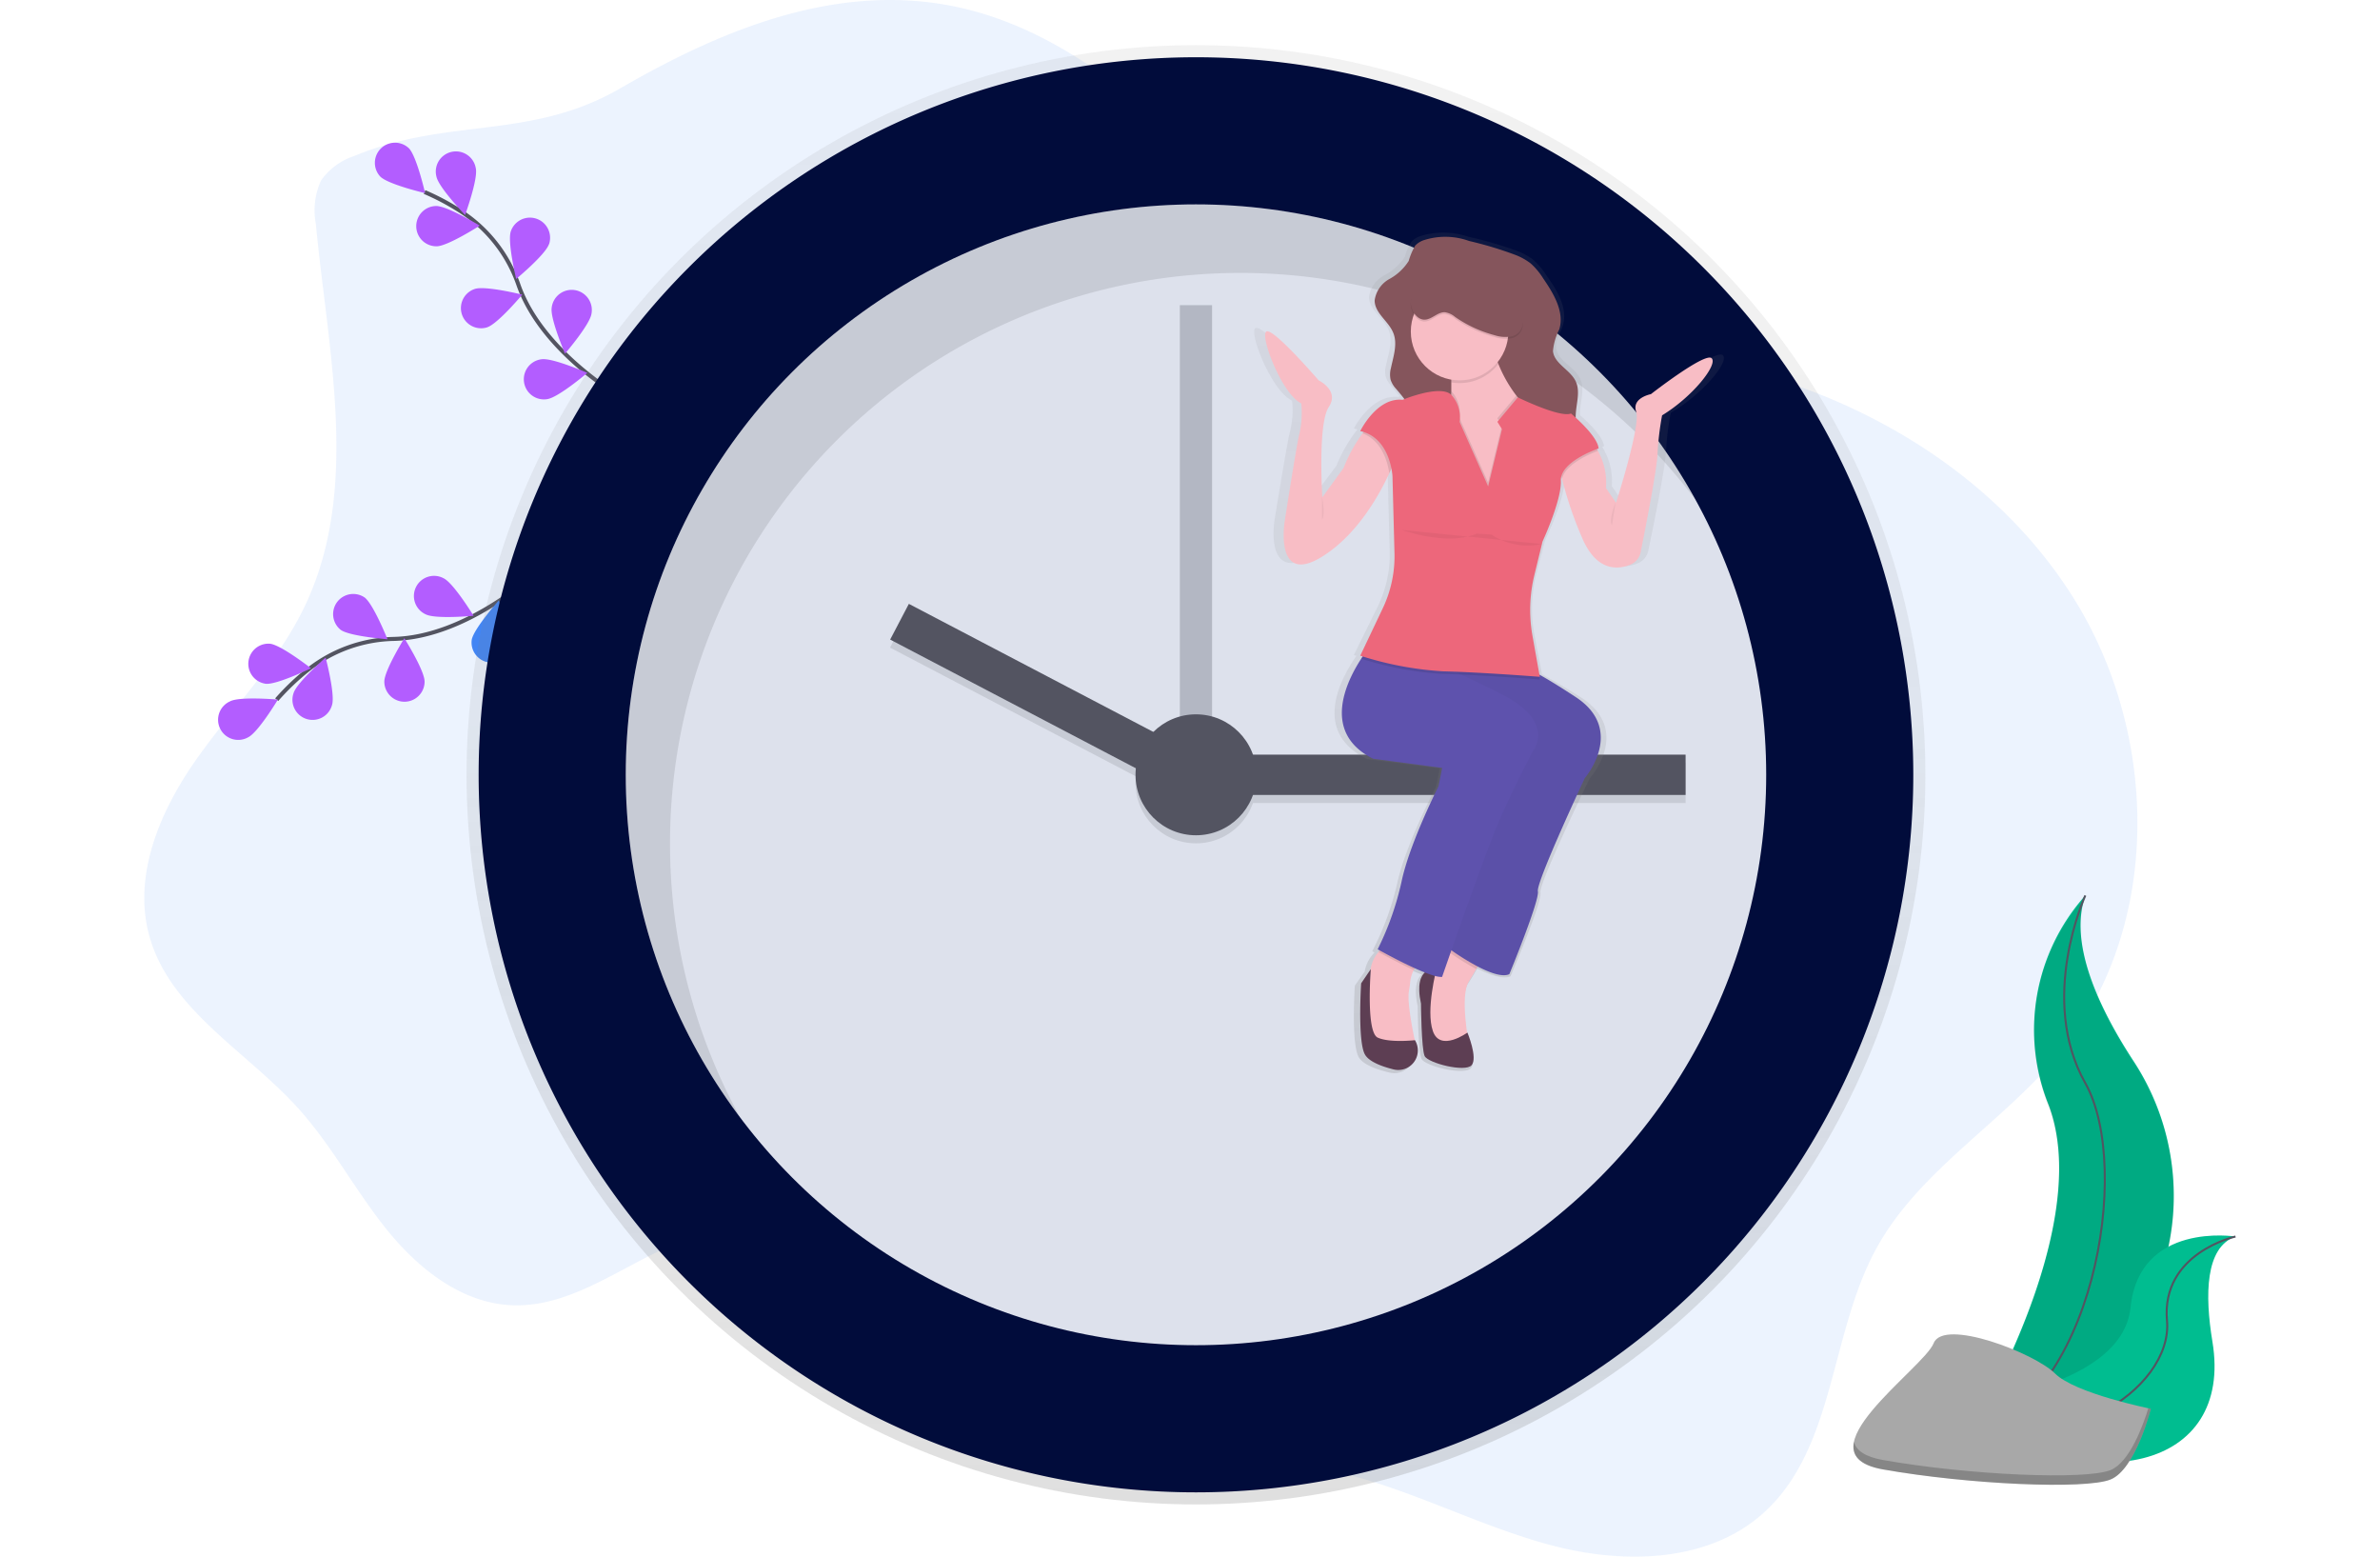 <svg xmlns="http://www.w3.org/2000/svg" xmlns:xlink="http://www.w3.org/1999/xlink" width="260" height="170" viewBox="0 0 260 170">
  <defs>
    <clipPath id="clip-path">
      <rect id="Rectangle_15" data-name="Rectangle 15" width="260" height="170" transform="translate(262 1377)" fill="#fff"/>
    </clipPath>
    <linearGradient id="linear-gradient" x1="0.5" y1="1" x2="0.5" gradientUnits="objectBoundingBox">
      <stop offset="0" stop-color="gray" stop-opacity="0.251"/>
      <stop offset="0.54" stop-color="gray" stop-opacity="0.122"/>
      <stop offset="1" stop-color="gray" stop-opacity="0.102"/>
    </linearGradient>
    <linearGradient id="linear-gradient-2" y2="0" xlink:href="#linear-gradient"/>
  </defs>
  <g id="_1" data-name="1" transform="translate(-262 -1377)" clip-path="url(#clip-path)">
    <g id="undraw_time_management_30iu" transform="translate(277.762 1376.999)">
      <path id="Path_135" data-name="Path 135" d="M40.828,31.079a7.226,7.226,0,0,0-3.663,2.674,7.858,7.858,0,0,0-.575,4.766c1.343,14.07,4.88,29.034-1.228,41.779C32.4,86.481,27.438,91.436,23.493,97.051s-6.923,12.626-5.091,19.232c2.236,8.072,10.583,12.547,16.21,18.759,3.683,4.061,6.265,9,9.7,13.269s8.144,8.037,13.63,8.288c7.889.363,14.308-6.45,22.043-8.028,7.924-1.616,15.9,2.5,22.329,7.418s12.27,10.885,19.756,13.958c8.268,3.4,17.588,2.877,26.291,4.918,7.924,1.86,15.219,5.816,23.086,7.924s17.088,1.981,23.183-3.405c7.944-7.044,7.319-19.591,12.393-28.908,4.713-8.657,13.938-13.826,20.148-21.479,11.173-13.775,10.808-34.83,1.321-49.811S201.82,55.132,184.248,52.77c-7.924-1.063-16.084-.918-23.7-3.337-20.392-6.472-32.527-29.659-53.346-34.484-13.234-3.062-26.1,2.241-37.377,8.767C60.038,29.382,51.011,26.855,40.828,31.079Z" transform="translate(-17.847 -14.057)" fill="#4285f4" opacity="0.1"/>
      <path id="Path_136" data-name="Path 136" d="M60.7,76.534s-7.513,7.09-15.576,7.3A15.648,15.648,0,0,0,35.8,87.152a26.32,26.32,0,0,0-3.487,3.317" transform="translate(-17.847 -14.057)" fill="none" stroke="#535461" stroke-miterlimit="10" stroke-width="0.44"/>
      <path id="Path_137" data-name="Path 137" d="M27.227,90.644c1.083-.55,5.217-.185,5.217-.185s-2.144,3.555-3.227,4.105a2.2,2.2,0,1,1-1.981-3.92Z" transform="translate(-17.847 -14.057)" fill="#b35dff"/>
      <path id="Path_138" data-name="Path 138" d="M31.579,84.359c1.208.128,4.479,2.681,4.479,2.681s-3.742,1.818-4.94,1.693a2.2,2.2,0,0,1,.46-4.374Z" transform="translate(-17.847 -14.057)" fill="#b35dff"/>
      <path id="Path_139" data-name="Path 139" d="M41.9,79.294c.977.72,2.514,4.576,2.514,4.576s-4.14-.315-5.118-1.032a2.2,2.2,0,0,1,2.6-3.544Z" transform="translate(-17.847 -14.057)" fill="#b35dff"/>
      <path id="Path_140" data-name="Path 140" d="M50.568,77.223c1.085.544,3.251,4.085,3.251,4.085s-4.134.39-5.219-.154a2.2,2.2,0,1,1,1.968-3.931Z" transform="translate(-17.847 -14.057)" fill="#b35dff"/>
      <path id="Path_141" data-name="Path 141" d="M38.358,91.049c.361-1.16-.7-5.175-.7-5.175s-3.143,2.712-3.5,3.872a2.2,2.2,0,1,0,4.2,1.3Z" transform="translate(-17.847 -14.057)" fill="#b35dff"/>
      <path id="Path_142" data-name="Path 142" d="M48.468,88.489c0-1.215-2.212-4.728-2.212-4.728S44.068,87.282,44.07,88.5a2.2,2.2,0,0,0,4.4-.013Z" transform="translate(-17.847 -14.057)" fill="#b35dff"/>
      <path id="Path_143" data-name="Path 143" d="M57.953,84.667c.2-1.2-1.382-5.034-1.382-5.034s-2.754,3.108-2.954,4.306a2.2,2.2,0,0,0,4.336.731Z" transform="translate(-17.847 -14.057)" fill="#4285f4"/>
      <path id="Path_144" data-name="Path 144" d="M70.463,57.758s-9.049-4.97-11.739-12.584A15.648,15.648,0,0,0,52.7,37.317a26.32,26.32,0,0,0-4.235-2.289" transform="translate(-17.847 -14.057)" fill="none" stroke="#535461" stroke-miterlimit="10" stroke-width="0.44"/>
      <path id="Path_145" data-name="Path 145" d="M46.747,30.24c.856.861,1.779,4.909,1.779,4.909s-4.041-.947-4.9-1.809a2.2,2.2,0,0,1,3.119-3.1Z" transform="translate(-17.847 -14.057)" fill="#b35dff"/>
      <path id="Path_146" data-name="Path 146" d="M54.066,32.448c.251,1.189-1.173,5.087-1.173,5.087s-2.877-2.991-3.128-4.182a2.2,2.2,0,1,1,4.3-.907Z" transform="translate(-17.847 -14.057)" fill="#b35dff"/>
      <path id="Path_147" data-name="Path 147" d="M62.056,40.722c-.383,1.151-3.581,3.8-3.581,3.8s-.973-4.035-.59-5.188a2.2,2.2,0,1,1,4.182,1.389Z" transform="translate(-17.847 -14.057)" fill="#b35dff"/>
      <path id="Path_148" data-name="Path 148" d="M66.7,48.328c-.183,1.2-2.888,4.35-2.888,4.35s-1.642-3.812-1.459-5.012a2.2,2.2,0,1,1,4.347.66Z" transform="translate(-17.847 -14.057)" fill="#b35dff"/>
      <path id="Path_149" data-name="Path 149" d="M49.783,40.958C51,40.945,54.493,38.7,54.493,38.7s-3.546-2.157-4.761-2.144a2.2,2.2,0,0,0,.051,4.4Z" transform="translate(-17.847 -14.057)" fill="#b35dff"/>
      <path id="Path_150" data-name="Path 150" d="M55.321,49.794c1.153-.376,3.819-3.559,3.819-3.559s-4.03-1-5.184-.621A2.2,2.2,0,1,0,55.321,49.8Z" transform="translate(-17.847 -14.057)" fill="#b35dff"/>
      <path id="Path_151" data-name="Path 151" d="M61.88,57.643c1.2-.176,4.367-2.862,4.367-2.862s-3.8-1.664-5-1.488a2.2,2.2,0,1,0,.638,4.352Z" transform="translate(-17.847 -14.057)" fill="#b35dff"/>
      <circle id="Ellipse_17" data-name="Ellipse 17" cx="79.684" cy="79.684" r="79.684" transform="translate(35.206 4.933)" fill="url(#linear-gradient)"/>
      <path id="Path_419" data-name="Path 419" d="M78.363,0A78.363,78.363,0,1,1,0,78.363,78.363,78.363,0,0,1,78.363,0Z" transform="translate(36.527 6.254)" fill="#010c3b"/>
      <circle id="Ellipse_19" data-name="Ellipse 19" cx="62.294" cy="62.294" r="62.294" transform="translate(52.596 22.322)" fill="#dde1ec"/>
      <rect id="Rectangle_16" data-name="Rectangle 16" width="3.522" height="55.03" transform="translate(113.129 33.329)" fill="#535461" opacity="0.3"/>
      <g id="Group_56" data-name="Group 56" opacity="0.1">
        <rect id="Rectangle_17" data-name="Rectangle 17" width="49.747" height="4.402" transform="translate(118.632 83.296)"/>
        <rect id="Rectangle_18" data-name="Rectangle 18" width="4.402" height="35.334" transform="translate(81.467 70.725) rotate(-62.36)"/>
        <circle id="Ellipse_20" data-name="Ellipse 20" cx="6.604" cy="6.604" r="6.604" transform="translate(108.286 78.894)"/>
      </g>
      <rect id="Rectangle_19" data-name="Rectangle 19" width="49.747" height="4.402" transform="translate(118.632 82.415)" fill="#535461"/>
      <rect id="Rectangle_20" data-name="Rectangle 20" width="35.334" height="4.402" transform="translate(83.525 65.949) rotate(27.64)" fill="#535461"/>
      <circle id="Ellipse_21" data-name="Ellipse 21" cx="6.604" cy="6.604" r="6.604" transform="translate(108.286 78.013)" fill="#535461"/>
      <g id="Group_57" data-name="Group 57" opacity="0.1">
        <path id="Path_152" data-name="Path 152" d="M75.281,106.158A62.3,62.3,0,0,1,187.358,68.7a62.3,62.3,0,1,0-104.4,67.427,62.01,62.01,0,0,1-7.676-29.972Z" transform="translate(-17.847 -14.057)"/>
      </g>
      <path id="Path_153" data-name="Path 153" d="M190.294,52.849c-.74-.711-6.965,3.962-6.965,3.962s-2.217.405-1.688,1.926-2.322,10.04-2.322,10.04l-1.16-1.622a6.964,6.964,0,0,0-.922-4.094c-.042-.068-.084-.134-.125-.2l.2-.07c-.077-1.039-1.739-2.622-2.622-3.4v-.335c.055-1.241.553-2.551,0-3.676-.625-1.283-2.454-1.928-2.608-3.337-.092-.841.475-1.6.726-2.41.6-1.937-.645-3.914-1.834-5.582a7.807,7.807,0,0,0-1.455-1.677,7.061,7.061,0,0,0-1.748-.933,44.694,44.694,0,0,0-5.318-1.541,8.47,8.47,0,0,0-5.063-.1,2.49,2.49,0,0,0-1.1.632,6.812,6.812,0,0,0-.744,1.688,6.017,6.017,0,0,1-2.228,2.005,3.2,3.2,0,0,0-1.684,2.353c0,1.407,1.607,2.291,2.144,3.6.5,1.219,0,2.578-.28,3.863a2.6,2.6,0,0,0-.033,1.274,2.738,2.738,0,0,0,.493.858c.332.44.689.85,1.043,1.268l-.163.064c-2.954-.3-4.854,3.447-4.854,3.447.136.029.266.062.394.1l-.125.163a16.014,16.014,0,0,0-2.168,3.793l-2.421,3.245s-.528-8.114.74-9.938-1.16-2.941-1.16-2.941-5.283-5.882-6.016-5.375,1.794,6.9,4.011,7.911a9.743,9.743,0,0,1-.22,3.346c-.266.834-1.688,9.635-1.688,9.635s-1.266,7.4,4.539,3.742c3.771-2.373,6.207-6.458,7.449-9.025q.13-.271.244-.517a6.2,6.2,0,0,1,.117.825l.22,8.481a12.873,12.873,0,0,1-1.334,6.058l-2.586,5.245.288.088-.174.251c-1.7,2.507-4.6,8.144,1.363,11.017l7.924,1.015L158.96,100s-3.271,6.185-4.222,10.445a31.3,31.3,0,0,1-2.745,7.5l.244.13c-.051.057-.1.117-.154.178a3.826,3.826,0,0,0-.916,1.919l-1.074,1.523s-.423,6.287.423,7.81c.462.832,2,1.36,3.3,1.669a2.174,2.174,0,0,0,2.472-3.19l-.013-.022h-.02c-.22-1.024-.894-4.2-.674-5.406.062-.343.119-.685.147-1.032a3.649,3.649,0,0,1,.409-1.305c.035-.068.073-.134.11-.2l.114.048c.354.152.7.295,1.037.42-.515.469-.88,1.44-.44,3.436,0,0,.042,4.995.423,5.78s4.642,1.825,5.382,1.015-.475-3.6-.475-3.6l-.037.026c-.244-1.618-.546-4.515.2-5.655.3-.46.59-.936.85-1.38l.161-.275h0c1.378.687,2.835,1.2,3.632.845,0,0,3.482-8.114,3.271-9.126s5.382-12.474,5.382-12.474,4.748-5.283-1.054-8.924c-1.842-1.16-3.185-1.939-4.16-2.465l-.817-4.27a15.611,15.611,0,0,1,.22-6.749l.88-3.359h0l.073-.286S173.1,68.469,173,66.338a1.541,1.541,0,0,1,.055-.491q.036.152.079.317a40.915,40.915,0,0,0,2.294,6.463c1.684,3.8,4.182,3.5,5.551,2.958a1.9,1.9,0,0,0,1.169-1.369c.493-2.364,1.847-8.988,1.933-10.817a30.767,30.767,0,0,1,.528-4.259C188.08,57.108,191.034,53.56,190.294,52.849Z" transform="translate(-17.847 -14.057)" fill="url(#linear-gradient-2)"/>
      <path id="Path_154" data-name="Path 154" d="M164.454,117.833s-.464.931-1.1,2.049c-.249.44-.526.914-.81,1.369-1.006,1.609,0,6.736,0,6.736l-2.2.3-2.2-1.1-.4-3.72v-2.721l2.509-2.807,1.1-1.215Z" transform="translate(-17.847 -14.057)" fill="#f8bdc5"/>
      <g id="Group_58" data-name="Group 58" opacity="0.1">
        <path id="Path_155" data-name="Path 155" d="M164.454,117.833s-.464.931-1.1,2.049a27.262,27.262,0,0,1-2.813-1.73l-.194-.136-.1-.075,1.1-1.215Z" transform="translate(-17.847 -14.057)"/>
      </g>
      <path id="Path_156" data-name="Path 156" d="M175.216,99.03s-5.329,11.36-5.127,12.366-3.117,9.049-3.117,9.049c-.757.357-2.148-.156-3.46-.836a27.124,27.124,0,0,1-2.862-1.761l-.194-.136-.117-.084L169.088,93.4l-7.739-5.677-.572-.42-3.46-2.553,10.566,1.911s.368-.046,2.311,1.041c.933.522,2.23,1.3,4.022,2.479C179.738,93.8,175.216,99.03,175.216,99.03Z" transform="translate(-17.847 -14.057)" fill="#5e52ad"/>
      <g id="Group_59" data-name="Group 59" opacity="0.03">
        <path id="Path_157" data-name="Path 157" d="M175.216,99.03s-5.329,11.36-5.127,12.366-3.117,9.049-3.117,9.049c-.757.357-2.148-.156-3.46-.836a27.124,27.124,0,0,1-2.862-1.761l-.194-.136-.117-.084L169.088,93.4l-7.739-5.677-.572-.42-3.46-2.553,10.566,1.911s.368-.046,2.311,1.041c.933.522,2.23,1.3,4.022,2.479C179.738,93.8,175.216,99.03,175.216,99.03Z" transform="translate(-17.847 -14.057)"/>
      </g>
      <path id="Path_158" data-name="Path 158" d="M159.026,119.843s-2.615-.4-1.708,3.821c0,0,.04,4.953.4,5.723s4.424,1.809,5.127,1.006-.453-3.568-.453-3.568-2.965,2.162-3.771-.152S159.026,119.843,159.026,119.843Z" transform="translate(-17.847 -14.057)" fill="#5d3e53"/>
      <path id="Path_159" data-name="Path 159" d="M157.215,119.039a3.17,3.17,0,0,0-.685.951,3.725,3.725,0,0,0-.39,1.294c-.026.343-.081.685-.139,1.024-.251,1.433.711,5.679.711,5.679l-3.821.6-1.407-1.508-.3-3.317a12.021,12.021,0,0,0,.6-3.522,3.691,3.691,0,0,1,.88-2.2,6.052,6.052,0,0,1,1.019-1.01S158.02,118.335,157.215,119.039Z" transform="translate(-17.847 -14.057)" fill="#f8bdc5"/>
      <g id="Group_60" data-name="Group 60" opacity="0.1">
        <path id="Path_160" data-name="Path 160" d="M157.215,119.039a3.17,3.17,0,0,0-.685.951c-1.565-.707-3.209-1.6-3.808-1.928l-.046-.024a6.052,6.052,0,0,1,1.019-1.01S158.02,118.335,157.215,119.039Z" transform="translate(-17.847 -14.057)"/>
      </g>
      <path id="Path_161" data-name="Path 161" d="M169.583,96.015s-2.512,4.726-4.123,8.646c-1.057,2.575-3.24,8.708-4.623,12.613l-.2.577c-.608,1.728-1.013,2.9-1.013,2.9a2.618,2.618,0,0,1-.79-.117c-.238-.064-.5-.15-.788-.255l-.319-.121c-.317-.123-.66-.266-.988-.416-1.6-.713-3.3-1.642-3.92-1.981l-.233-.13a31.8,31.8,0,0,0,2.622-7.447c.9-4.222,4.022-10.346,4.022-10.346l.4-2.012-7.541-1.006c-5.681-2.84-2.921-8.437-1.3-10.922a14.676,14.676,0,0,1,.9-1.248l6.034,1.321s.951.3,3.064,1.239l.971.44c1.184.544,2.641,1.244,4.4,2.142C172.095,92.891,169.583,96.015,169.583,96.015Z" transform="translate(-17.847 -14.057)" fill="#5e52ad"/>
      <path id="Path_162" data-name="Path 162" d="M156.675,127.686a2.135,2.135,0,0,1-2.355,3.161c-1.235-.306-2.7-.83-3.139-1.655-.8-1.508-.4-7.742-.4-7.742l1.057-1.558s-.553,6.888.755,7.484,4.072.28,4.072.28Z" transform="translate(-17.847 -14.057)" fill="#5d3e53"/>
      <path id="Path_163" data-name="Path 163" d="M157.745,40.251a2.351,2.351,0,0,0-1.057.627,7.248,7.248,0,0,0-.709,1.675,5.77,5.77,0,0,1-2.122,1.981,3.153,3.153,0,0,0-1.6,2.333c0,1.4,1.541,2.272,2.043,3.568.478,1.211,0,2.556-.266,3.83A2.674,2.674,0,0,0,154,55.53a2.745,2.745,0,0,0,.471.852,21.77,21.77,0,0,1,2.826,4,12.37,12.37,0,0,1,.759,3.643,18.307,18.307,0,0,1,.035,5.36.542.542,0,0,0,0,.324.5.5,0,0,0,.258.22,5.283,5.283,0,0,0,7.152-2.641c.44-1,.61-2.2,1.481-2.848a.742.742,0,0,1,.354-.161,1.037,1.037,0,0,1,.572.192,5.637,5.637,0,0,0,3.764.379,3.5,3.5,0,0,0,2.045-1.017c.993-1.18.44-2.943.506-4.482.053-1.23.526-2.529,0-3.643-.594-1.272-2.34-1.911-2.485-3.3a6.43,6.43,0,0,1,.693-2.388c.57-1.922-.614-3.881-1.746-5.534a7.662,7.662,0,0,0-1.385-1.662,6.646,6.646,0,0,0-1.664-.925,40.672,40.672,0,0,0-5.063-1.525A7.663,7.663,0,0,0,157.745,40.251Z" transform="translate(-17.847 -14.057)" fill="#85555c"/>
      <path id="Path_164" data-name="Path 164" d="M166.165,68.968h-5.833V59.516a17.609,17.609,0,0,0,.3-2.752c0-.31,0-.627,0-.947a4.866,4.866,0,0,0-.9-2.939c-1.609-1.809,5.228-1.508,5.228-1.508a17.018,17.018,0,0,0,.814,2.435,14.8,14.8,0,0,0,1.959,3.449,7.982,7.982,0,0,0,2.657,2.261C174.408,61.528,166.165,68.968,166.165,68.968Z" transform="translate(-17.847 -14.057)" fill="#f8bdc5"/>
      <g id="Group_61" data-name="Group 61" opacity="0.1">
        <path id="Path_165" data-name="Path 165" d="M165.771,53.806a5.338,5.338,0,0,1-5.142,2.012,4.866,4.866,0,0,0-.9-2.939c-1.609-1.809,5.228-1.508,5.228-1.508a17.016,17.016,0,0,0,.814,2.435Z" transform="translate(-17.847 -14.057)"/>
      </g>
      <circle id="Ellipse_22" data-name="Ellipse 22" cx="5.329" cy="5.329" r="5.329" transform="translate(138.361 30.883)" fill="#f8bdc5"/>
      <path id="Path_166" data-name="Path 166" d="M183.658,59.417a31.674,31.674,0,0,0-.5,4.222c-.081,1.812-1.371,8.38-1.842,10.724a1.86,1.86,0,0,1-1.114,1.358c-1.308.535-3.685.834-5.283-2.932a41.685,41.685,0,0,1-2.186-6.406,17.31,17.31,0,0,1-.44-2.241l3.522-1.911a4.339,4.339,0,0,1,.832,1.068,7.14,7.14,0,0,1,.88,4.059l1.1,1.609s2.714-8.446,2.2-9.954,1.609-1.911,1.609-1.911,5.932-4.623,6.637-3.92S186.975,57.405,183.658,59.417Z" transform="translate(-17.847 -14.057)" fill="#f8bdc5"/>
      <path id="Path_167" data-name="Path 167" d="M154.8,63.439a23.774,23.774,0,0,1-.947,2.311c-1.184,2.547-3.5,6.6-7.1,8.95-5.529,3.619-4.323-3.72-4.323-3.72s1.354-8.726,1.609-9.551a10.435,10.435,0,0,0,.2-3.317c-2.111-1.006-4.523-7.339-3.821-7.843s5.723,5.329,5.723,5.329,2.313,1.1,1.1,2.917-.7,9.853-.7,9.853l2.327-3.212a16.046,16.046,0,0,1,2.067-3.76c.44-.6.748-.964.748-.964Z" transform="translate(-17.847 -14.057)" fill="#f8bdc5"/>
      <g id="Group_62" data-name="Group 62" opacity="0.1">
        <path id="Path_168" data-name="Path 168" d="M176.647,63.3c-.74.273-3.6,1.429-3.92,3.082a17.315,17.315,0,0,1-.44-2.241l3.522-1.911a4.339,4.339,0,0,1,.839,1.07Z" transform="translate(-17.847 -14.057)"/>
      </g>
      <g id="Group_63" data-name="Group 63" opacity="0.1">
        <path id="Path_169" data-name="Path 169" d="M154.8,63.439a23.774,23.774,0,0,1-.947,2.311c-.136-.995-.7-3.54-2.919-4.361.44-.6.748-.964.748-.964Z" transform="translate(-17.847 -14.057)"/>
      </g>
      <g id="Group_64" data-name="Group 64" opacity="0.1">
        <path id="Path_170" data-name="Path 170" d="M166.165,68.968h-5.833V59.516a17.609,17.609,0,0,0,.3-2.752,3.627,3.627,0,0,1,.9,2.952l3.117,7.044,1.51-6.227-.5-.8,2.069-2.461a7.982,7.982,0,0,0,2.657,2.261C174.408,61.528,166.165,68.968,166.165,68.968Z" transform="translate(-17.847 -14.057)"/>
      </g>
      <g id="Group_65" data-name="Group 65" opacity="0.1">
        <path id="Path_171" data-name="Path 171" d="M170.286,88.268s-4.57-.363-8.534-.535l-.4-.018c-.564-.022-1.1-.04-1.627-.053a36.436,36.436,0,0,1-8.939-1.673,14.671,14.671,0,0,1,.9-1.244l6.034,1.321s.951.3,3.064,1.239l-3.467-2.56,10.566,1.911s.368-.046,2.311,1.041Z" transform="translate(-17.847 -14.057)"/>
      </g>
      <path id="Path_172" data-name="Path 172" d="M166.165,60.925l-.5-.8,2.232-2.67s4.6,2.256,5.809,1.761c0,0,2.917,2.421,3.016,3.821,0,0-4.222,1.407-4.123,3.522s-2,6.634-2,6.634l-.88,3.614a16.089,16.089,0,0,0-.22,6.692l.8,4.475s-6.335-.5-10.566-.6a36.643,36.643,0,0,1-9.049-1.708l2.468-5.193a13.207,13.207,0,0,0,1.272-6l-.22-8.406s-.2-4.222-3.522-4.926c0,0,1.809-3.72,4.623-3.418,0,0,4.1-1.71,5.316-.555a3.622,3.622,0,0,1,.918,2.967l3.117,7.044Z" transform="translate(-17.847 -14.057)" fill="#ed677b"/>
      <g id="Group_66" data-name="Group 66" opacity="0.1">
        <path id="Path_173" data-name="Path 173" d="M157.692,49.171c.808,0,1.442-.856,2.25-.812a2.292,2.292,0,0,1,1.123.528,13.7,13.7,0,0,0,4.295,1.981,3.746,3.746,0,0,0,1.827.132,1.558,1.558,0,0,0,1.228-1.23,2.1,2.1,0,0,0-.106-.8,9.877,9.877,0,0,0-4.3-5.677,3.386,3.386,0,0,0-2.785-.583,5.521,5.521,0,0,0-1.981,1.717,7.528,7.528,0,0,1-1.541,1.25c-.44.266-1.1.44-1.354.929C155.87,47.517,156.62,49.162,157.692,49.171Z" transform="translate(-17.847 -14.057)"/>
      </g>
      <path id="Path_174" data-name="Path 174" d="M157.692,48.97c.808,0,1.442-.856,2.25-.812a2.292,2.292,0,0,1,1.123.528,13.7,13.7,0,0,0,4.295,1.981,3.746,3.746,0,0,0,1.827.132,1.558,1.558,0,0,0,1.228-1.23,2.1,2.1,0,0,0-.106-.8,9.877,9.877,0,0,0-4.3-5.677,3.386,3.386,0,0,0-2.785-.583,5.521,5.521,0,0,0-1.981,1.717,7.529,7.529,0,0,1-1.541,1.25c-.44.266-1.1.44-1.354.929C155.87,47.326,156.62,48.959,157.692,48.97Z" transform="translate(-17.847 -14.057)" fill="#85555c"/>
      <path id="Path_175" data-name="Path 175" d="M155.256,71.933s4.926,1.809,8.144.4l1.609.1a7.118,7.118,0,0,0,5.5,1.037" transform="translate(-17.847 -14.057)" opacity="0.05"/>
      <path id="Path_176" data-name="Path 176" d="M178.582,68.918s-.8,1.911-.4,2.514" transform="translate(-17.847 -14.057)" opacity="0.05"/>
      <path id="Path_177" data-name="Path 177" d="M146.508,68.315s.4,1.911,0,2.514" transform="translate(-17.847 -14.057)" opacity="0.05"/>
      <path id="Path_178" data-name="Path 178" d="M229.894,111.852a21.99,21.99,0,0,0-4.011,22.875c5.2,13.665-8.911,36.39-8.911,36.39s.152-.022.44-.07a26.813,26.813,0,0,0,17.795-41.042C231.288,124.029,228.078,117.021,229.894,111.852Z" transform="translate(-17.847 -14.057)" fill="#00bd90"/>
      <path id="Path_179" data-name="Path 179" d="M229.894,112.006a21.99,21.99,0,0,0-4.011,22.875c5.2,13.665-8.911,36.388-8.911,36.388s.152-.022.44-.07a26.813,26.813,0,0,0,17.795-41.042C231.288,124.183,228.078,117.175,229.894,112.006Z" transform="translate(-17.847 -14.057)" opacity="0.1"/>
      <path id="Path_180" data-name="Path 180" d="M229.894,111.852s-5.2,11.288,0,20.5.88,35.054-12.923,38.768" transform="translate(-17.847 -14.057)" fill="none" stroke="#535461" stroke-miterlimit="10" stroke-width="0.22"/>
      <path id="Path_181" data-name="Path 181" d="M246.3,149.1s-10.509-1.673-11.466,7.744-20.214,10.722-20.214,10.722l.361.24c15.893,10.434,31.088,6.645,28.8-7.209C242.93,155.449,243,150.277,246.3,149.1Z" transform="translate(-17.847 -14.057)" fill="#00bd90"/>
      <path id="Path_182" data-name="Path 182" d="M246.3,149.1s-8.158,1.79-7.484,9.208-12.107,16.309-24.187,9.26" transform="translate(-17.847 -14.057)" fill="none" stroke="#535461" stroke-miterlimit="10" stroke-width="0.22"/>
      <path id="Path_183" data-name="Path 183" d="M237.053,167.91s-8.277-1.655-10.484-3.863-12.14-6.069-13.242-3.3-14.9,12.14-5.518,13.795,22.072,2.2,24.83,1.1S237.053,167.91,237.053,167.91Z" transform="translate(-17.847 -14.057)" fill="#a8a8a8"/>
      <path id="Path_184" data-name="Path 184" d="M207.807,173.508c9.382,1.655,22.072,2.2,24.83,1.1,2.1-.841,3.562-4.878,4.138-6.758l.275.057s-1.655,6.621-4.413,7.724-15.45.553-24.83-1.1c-2.707-.478-3.482-1.6-3.19-3.02C204.847,172.438,205.791,173.151,207.807,173.508Z" transform="translate(-17.847 -14.057)" opacity="0.2"/>
    </g>
  </g>
</svg>
